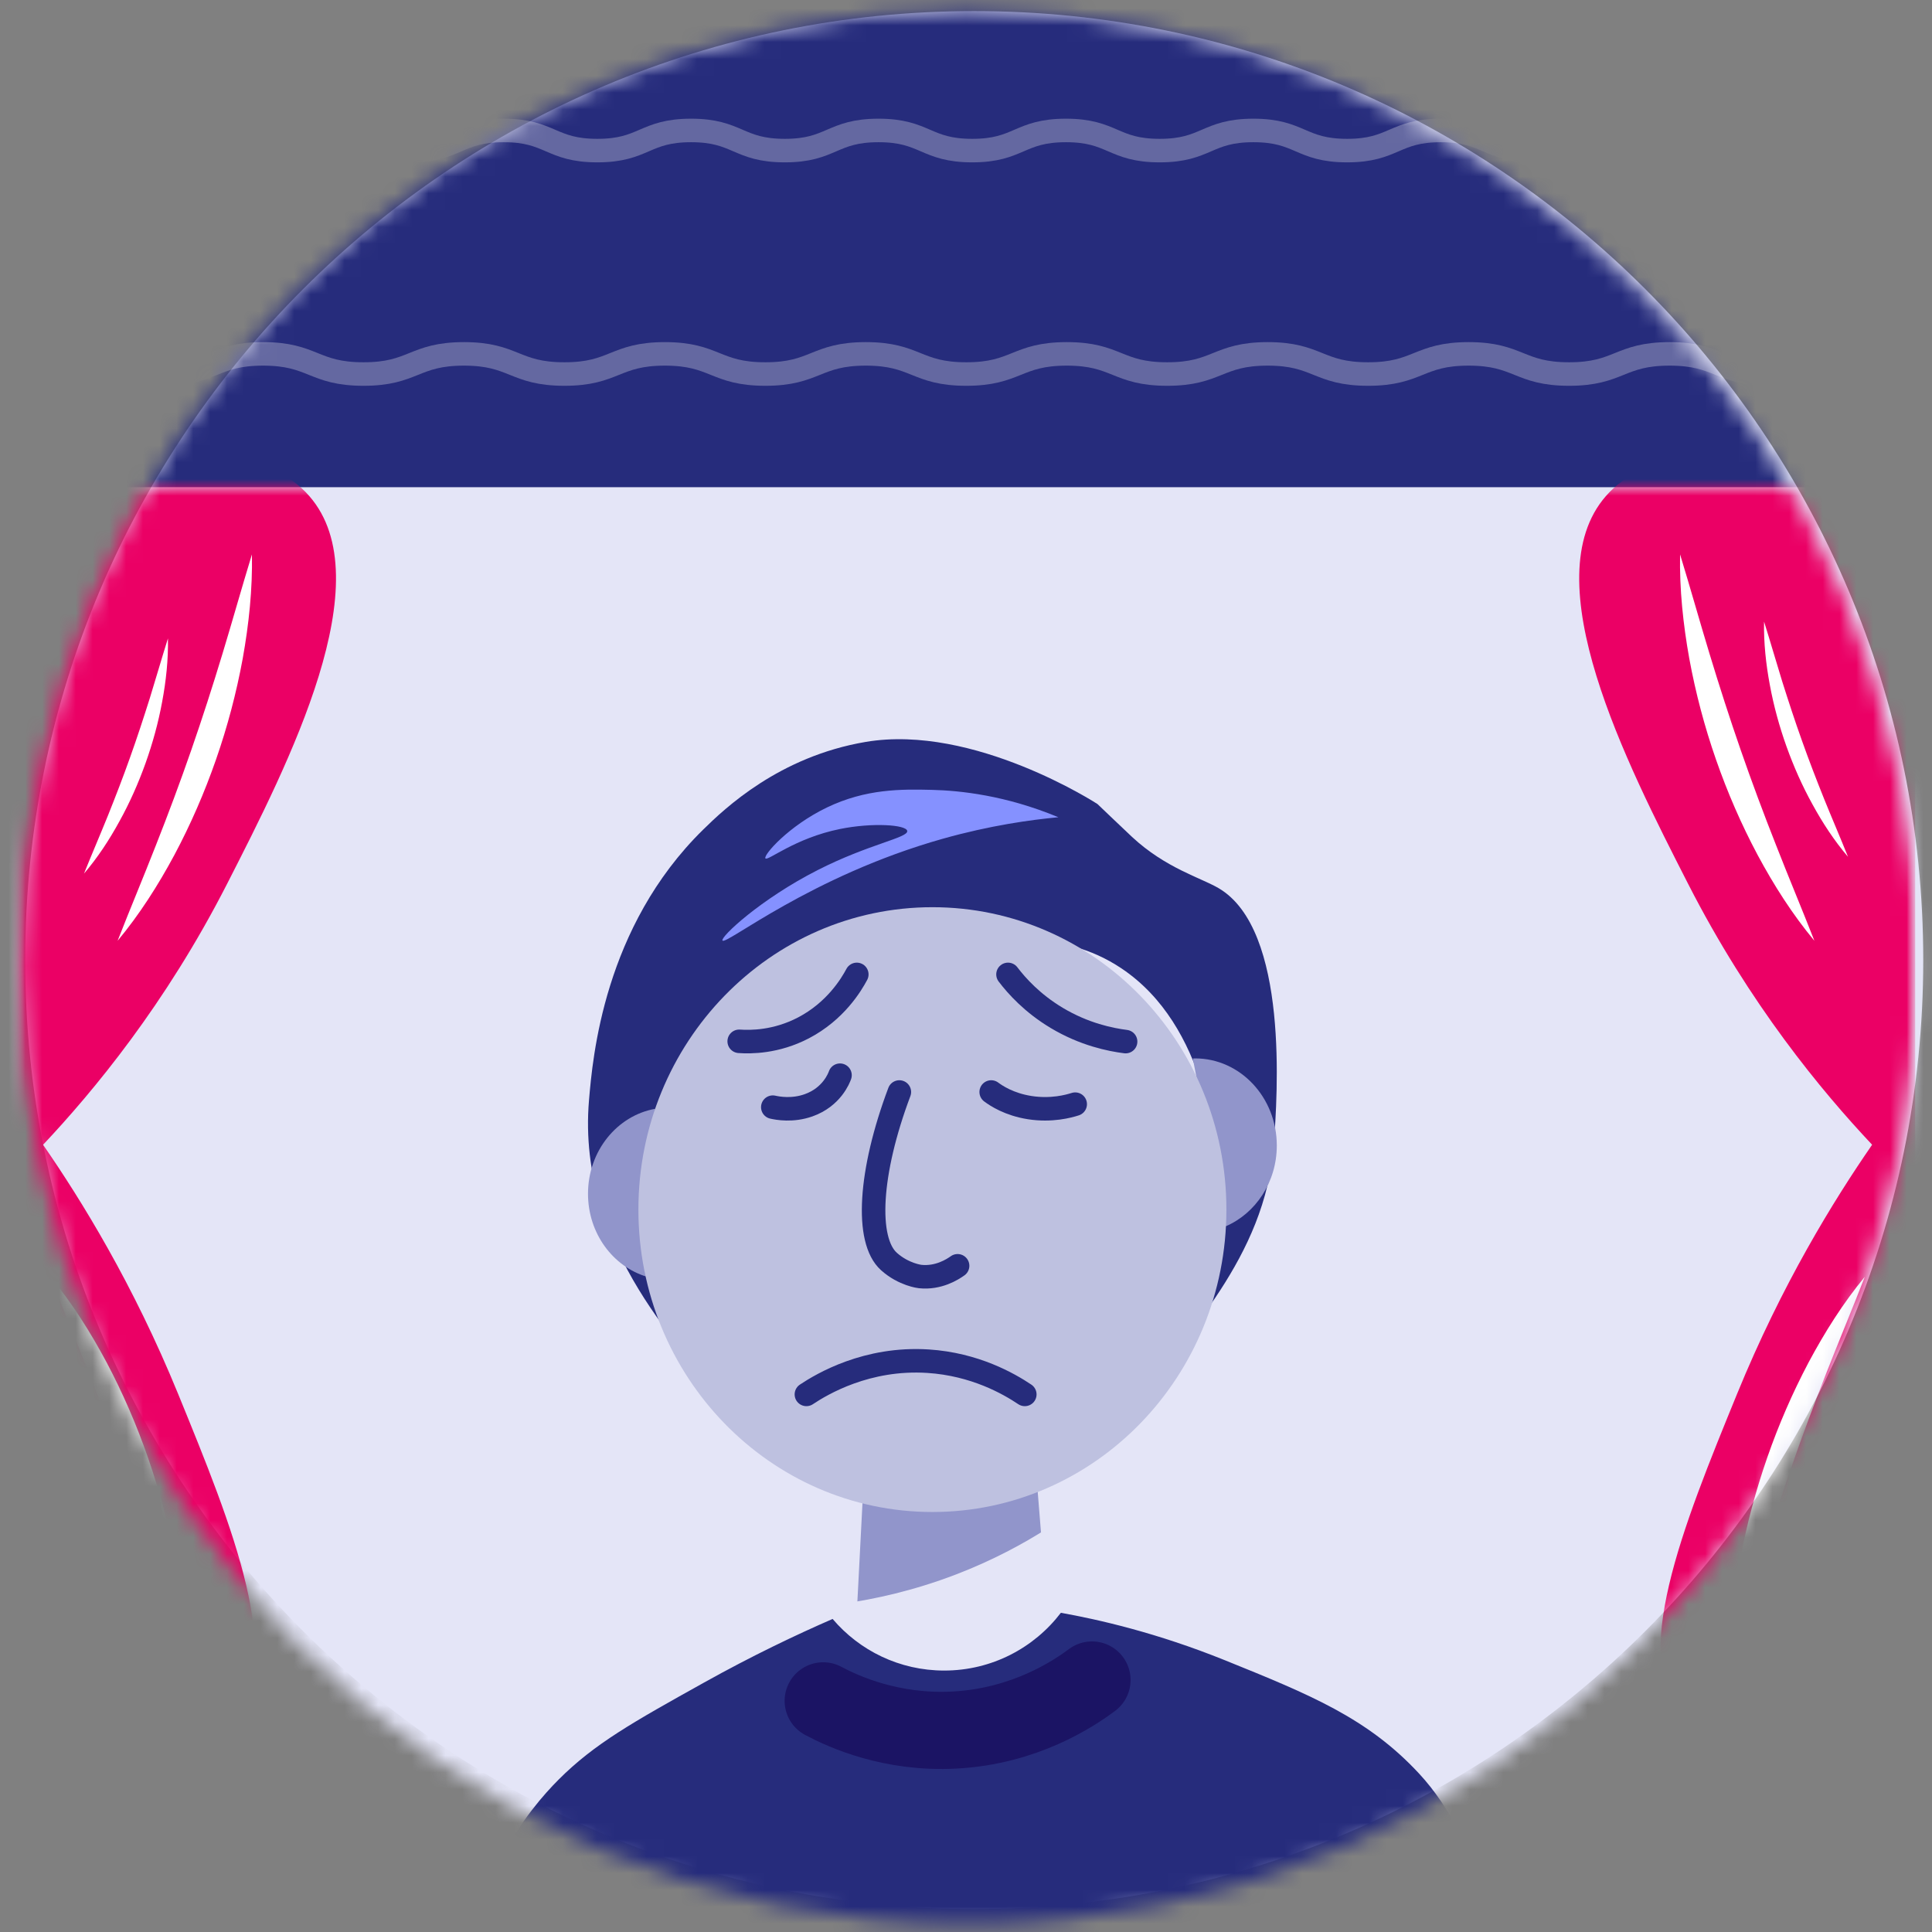 <svg width="115" height="115" viewBox="0 0 115 115" fill="none" xmlns="http://www.w3.org/2000/svg">
<rect x="0" y="0" width="115" height="115" fill="#808080" stroke="none"/>
<g id="2">
<path id="Oval" fill-rule="evenodd" clip-rule="evenodd" d="M57.989 113.638C89.188 113.638 114.479 88.347 114.479 57.149C114.479 25.951 89.188 0.66 57.989 0.66C26.791 0.66 1.5 25.951 1.5 57.149C1.5 88.347 26.791 113.638 57.989 113.638Z" fill="#E4E5F7"/>
<mask id="mask0" mask-type="alpha" maskUnits="userSpaceOnUse" x="1" y="0" width="114" height="115">
<path id="Clip 5" fill-rule="evenodd" clip-rule="evenodd" d="M1.152 57.553C1.152 89.035 26.448 114.557 57.652 114.557C88.856 114.557 114.152 89.035 114.152 57.553C114.152 26.07 88.856 0.548 57.652 0.548C26.448 0.548 1.152 26.07 1.152 57.553Z" fill="white"/>
</mask>
<g mask="url(#mask0)">
<path id="Fill 4" fill-rule="evenodd" clip-rule="evenodd" d="M-4.03 259.957H121.97V23.957H-4.03V259.957Z" fill="#E4E5F7"/>
<path id="Fill 8" fill-rule="evenodd" clip-rule="evenodd" d="M114.203 33.17H0.264L14.129 -13.299L17.532 -24.702L22.593 -41.66H95.743L100.535 -22.232L102.688 -13.513L114.203 33.17Z" fill="#262C7C"/>
<path id="Stroke 9" d="M7.665 7.765C10.454 7.765 10.454 8.964 13.243 8.964C16.032 8.964 16.032 7.765 18.822 7.765C21.611 7.765 21.611 8.964 24.401 8.964C27.19 8.964 27.19 7.765 29.979 7.765C32.768 7.765 32.768 8.964 35.557 8.964C38.347 8.964 38.347 7.765 41.136 7.765C43.925 7.765 43.925 8.964 46.715 8.964C49.504 8.964 49.504 7.765 52.293 7.765C55.083 7.765 55.083 8.964 57.872 8.964C60.661 8.964 60.661 7.765 63.45 7.765C66.239 7.765 66.239 8.964 69.028 8.964C71.818 8.964 71.818 7.765 74.607 7.765C77.397 7.765 77.397 8.964 80.186 8.964C82.976 8.964 82.976 7.765 85.766 7.765C88.555 7.765 88.555 8.964 91.345 8.964C94.135 8.964 94.135 7.765 96.924 7.765C99.715 7.765 99.715 8.964 102.505 8.964C105.295 8.964 105.295 7.765 108.085 7.765" stroke="#6468A1" stroke-width="1.4"/>
<path id="Fill 10" fill-rule="evenodd" clip-rule="evenodd" d="M98.041 102.685H77.684V65.339C77.684 62.025 80.347 59.338 83.632 59.338H98.041V102.685Z" fill="#9195CB"/>
<path id="Stroke 11" d="M3.697 21.064C6.686 21.064 6.686 22.264 9.676 22.264C12.666 22.264 12.666 21.064 15.656 21.064C18.646 21.064 18.646 22.264 21.636 22.264C24.626 22.264 24.626 21.064 27.616 21.064C30.606 21.064 30.606 22.264 33.596 22.264C36.586 22.264 36.586 21.064 39.576 21.064C42.566 21.064 42.566 22.264 45.556 22.264C48.546 22.264 48.546 21.064 51.536 21.064C54.526 21.064 54.526 22.264 57.516 22.264C60.506 22.264 60.506 21.064 63.497 21.064C66.487 21.064 66.487 22.264 69.476 22.264C72.466 22.264 72.466 21.064 75.456 21.064C78.446 21.064 78.446 22.264 81.437 22.264C84.427 22.264 84.427 21.064 87.417 21.064C90.408 21.064 90.408 22.264 93.398 22.264C96.388 22.264 96.388 21.064 99.379 21.064C102.369 21.064 102.369 22.264 105.36 22.264C108.351 22.264 108.351 21.064 111.342 21.064" stroke="#6468A1" stroke-width="1.4"/>
<g id="Group 11">
<path id="Fill 6" fill-rule="evenodd" clip-rule="evenodd" d="M1 116H114V29H1V116Z" fill="#E4E5F7"/>
<mask id="mask1" mask-type="alpha" maskUnits="userSpaceOnUse" x="1" y="29" width="113" height="87">
<path id="Fill 6_2" fill-rule="evenodd" clip-rule="evenodd" d="M1 116H114V29H1V116Z" fill="white"/>
</mask>
<g mask="url(#mask1)">
<path id="Fill 12" fill-rule="evenodd" clip-rule="evenodd" d="M95.585 29.533C91.244 34.517 96.806 45.407 100.48 52.605C104.149 59.794 108.439 64.954 111.436 68.14C109.158 71.435 106.067 76.438 103.393 82.981C100.163 90.887 96.895 98.889 100.247 102.343C103.62 105.818 111.935 102.87 114 102.091V29.141C112.958 28.765 100.159 24.281 95.585 29.533Z" fill="#EB0065"/>
<path id="Fill 13" fill-rule="evenodd" clip-rule="evenodd" d="M103.001 99C102.983 96.91 103.215 94.831 103.591 92.784C103.973 90.737 104.511 88.723 105.191 86.766C105.87 84.81 106.695 82.911 107.653 81.098C108.619 79.29 109.71 77.56 111 76C110.251 77.927 109.467 79.794 108.73 81.677C107.992 83.558 107.287 85.444 106.624 87.347C105.961 89.251 105.34 91.171 104.752 93.112C104.156 95.053 103.609 97.016 103.001 99Z" fill="white"/>
<path id="Fill 14" fill-rule="evenodd" clip-rule="evenodd" d="M106.001 96C105.99 94.728 106.133 93.462 106.373 92.217C106.605 90.97 106.946 89.745 107.369 88.554C107.795 87.363 108.307 86.205 108.91 85.105C109.511 84.002 110.194 82.95 111 82C110.532 83.173 110.043 84.309 109.579 85.454C109.122 86.602 108.678 87.748 108.265 88.907C107.849 90.065 107.465 91.235 107.092 92.416C106.723 93.598 106.381 94.793 106.001 96Z" fill="white"/>
<path id="Fill 15" fill-rule="evenodd" clip-rule="evenodd" d="M108 56C106.695 54.431 105.589 52.697 104.617 50.885C103.65 49.07 102.824 47.169 102.143 45.213C101.461 43.257 100.929 41.244 100.553 39.202C100.187 37.158 99.966 35.084 100.004 33C100.612 34.982 101.158 36.943 101.748 38.884C102.337 40.825 102.954 42.745 103.615 44.648C104.276 46.553 104.98 48.44 105.723 50.321C106.459 52.206 107.247 54.074 108 56Z" fill="white"/>
<path id="Fill 16" fill-rule="evenodd" clip-rule="evenodd" d="M110 51C109.184 50.045 108.493 48.99 107.889 47.885C107.278 46.783 106.766 45.624 106.339 44.434C105.914 43.243 105.578 42.019 105.348 40.774C105.116 39.531 104.979 38.268 105.003 37C105.383 38.206 105.724 39.4 106.09 40.582C106.463 41.762 106.845 42.932 107.26 44.09C107.671 45.25 108.115 46.397 108.574 47.544C109.037 48.69 109.53 49.828 110 51Z" fill="white"/>
<path id="Fill 32" fill-rule="evenodd" clip-rule="evenodd" d="M18.415 29.533C22.756 34.517 17.194 45.407 13.52 52.605C9.851 59.794 5.561 64.954 2.564 68.141C4.842 71.435 7.933 76.439 10.606 82.981C13.837 90.887 17.105 98.889 13.753 102.343C10.38 105.818 2.065 102.87 0 102.091V29.141C1.042 28.765 13.841 24.281 18.415 29.533Z" fill="#EB0065"/>
<path id="Fill 33" fill-rule="evenodd" clip-rule="evenodd" d="M10.999 99C10.391 97.016 9.844 95.053 9.248 93.112C8.66 91.171 8.039 89.251 7.376 87.347C6.713 85.444 6.009 83.558 5.27 81.677C4.533 79.794 3.749 77.927 3 76C4.289 77.56 5.382 79.29 6.347 81.098C7.305 82.911 8.13 84.809 8.808 86.766C9.488 88.723 10.027 90.737 10.409 92.784C10.785 94.831 11.017 96.909 10.999 99Z" fill="white"/>
<path id="Fill 34" fill-rule="evenodd" clip-rule="evenodd" d="M7.999 97C7.619 95.793 7.277 94.598 6.908 93.416C6.535 92.235 6.151 91.065 5.735 89.907C5.322 88.748 4.878 87.602 4.421 86.454C3.957 85.309 3.469 84.173 3 83C3.806 83.95 4.489 85.002 5.09 86.104C5.693 87.205 6.205 88.363 6.63 89.554C7.054 90.745 7.395 91.97 7.627 93.217C7.867 94.462 8.01 95.728 7.999 97Z" fill="white"/>
<path id="Fill 35" fill-rule="evenodd" clip-rule="evenodd" d="M7 56C7.753 54.074 8.541 52.206 9.277 50.321C10.02 48.44 10.724 46.553 11.385 44.648C12.046 42.744 12.664 40.824 13.252 38.884C13.842 36.943 14.388 34.982 14.996 33C15.034 35.084 14.814 37.158 14.447 39.202C14.072 41.244 13.539 43.257 12.857 45.213C12.176 47.169 11.35 49.07 10.383 50.885C9.411 52.697 8.305 54.431 7 56Z" fill="white"/>
<path id="Fill 36" fill-rule="evenodd" clip-rule="evenodd" d="M5 52C5.471 50.828 5.963 49.69 6.426 48.544C6.885 47.397 7.329 46.25 7.74 45.09C8.155 43.932 8.537 42.762 8.91 41.582C9.276 40.4 9.618 39.207 9.997 38C10.021 39.268 9.884 40.531 9.652 41.774C9.423 43.019 9.086 44.243 8.661 45.434C8.234 46.624 7.722 47.783 7.111 48.885C6.507 49.99 5.816 51.045 5 52Z" fill="white"/>
<g id="Group 14">
<path id="Fill 17" fill-rule="evenodd" clip-rule="evenodd" d="M42.603 83C41.192 80.682 34.291 74.484 35.06 65.482C35.276 62.948 35.939 55.186 41.854 49.383C43.133 48.127 46.373 45.034 51.531 44.161C57.968 43.072 65.325 47.859 65.325 47.859C65.325 47.859 67.023 49.483 67.384 49.818C69.385 51.677 71.472 52.244 72.531 52.864C76.743 55.328 76.029 65.261 75.825 68.093C75.331 74.971 70.328 79.471 68.324 82.887C69.24 80.58 73.232 76.975 72.737 71.356C72.462 68.23 71.829 61.051 66.766 57.65C63.097 55.184 58.956 55.95 55.648 56.562C47.643 58.042 42.15 63.085 39.383 66.134C38.606 68.321 40.807 71.559 41.161 76.256C41.371 79.021 41.996 81.313 42.603 83Z" fill="#262C7C"/>
<path id="Fill 18" fill-rule="evenodd" clip-rule="evenodd" d="M43.005 55.984C42.876 55.769 45.266 53.523 48.67 51.791C51.72 50.238 54.065 49.87 54.002 49.461C53.944 49.089 51.939 48.953 50.003 49.344C47.291 49.894 45.684 51.284 45.56 51.092C45.433 50.894 46.94 49.161 49.225 48.063C51.55 46.946 53.668 46.972 55.446 47.015C57.16 47.056 59.855 47.34 63 48.645C61.354 48.799 58.939 49.13 56.112 49.927C48.248 52.145 43.188 56.289 43.005 55.984Z" fill="#8591FF"/>
<path id="Fill 19" fill-rule="evenodd" clip-rule="evenodd" d="M62 91.664C60.739 92.524 59.107 93.48 57.109 94.303C54.782 95.262 52.664 95.745 51 96L51.414 88H61.704L62 91.664Z" fill="#9195CB"/>
<path id="Fill 20" fill-rule="evenodd" clip-rule="evenodd" d="M63 99H50L50.196 95.454C52.029 95.192 54.36 94.696 56.923 93.711C59.122 92.866 60.919 91.883 62.307 91L63 99Z" fill="#E4E5F7"/>
<path id="Fill 21" fill-rule="evenodd" clip-rule="evenodd" d="M38.516 76C36.489 75.402 35 73.416 35 71.057C35 68.514 36.731 66.404 39 66" fill="#9195CB"/>
<path id="Fill 22" fill-rule="evenodd" clip-rule="evenodd" d="M72.946 73C74.736 72.236 76 70.367 76 68.186C76 65.322 73.823 63 71.138 63C71.091 63 71.046 63 71 63.005" fill="#9195CB"/>
<path id="Fill 23" fill-rule="evenodd" clip-rule="evenodd" d="M73 72C73 81.941 65.165 90 55.5 90C45.835 90 38 81.941 38 72C38 62.059 45.835 54 55.5 54C65.165 54 73 62.059 73 72Z" fill="#BEC1E0"/>
<path id="Stroke 24" d="M44 61.983C44.684 62.03 46.187 62.036 47.818 61.187C49.731 60.19 50.673 58.615 51 58" stroke="#262C7C" stroke-width="1.4" stroke-linecap="round"/>
<path id="Stroke 25" d="M60 58C60.518 58.681 61.444 59.718 62.897 60.588C64.543 61.574 66.1 61.886 67 62" stroke="#262C7C" stroke-width="1.4" stroke-linecap="round"/>
<path id="Stroke 26" d="M59 65C59.295 65.221 60.072 65.74 61.297 65.93C62.594 66.132 63.624 65.845 64 65.724" stroke="#262C7C" stroke-width="1.4" stroke-linecap="round"/>
<path id="Stroke 27" d="M46 65.902C46.291 65.968 47.168 66.133 48.133 65.79C49.517 65.297 49.942 64.164 50 64" stroke="#262C7C" stroke-width="1.4" stroke-linecap="round"/>
<path id="Stroke 28" d="M53.533 65C51.741 69.763 51.501 73.825 52.914 75.09C53.796 75.88 54.771 75.984 54.771 75.984C55.859 76.1 56.702 75.559 57 75.345" stroke="#262C7C" stroke-width="1.4" stroke-linecap="round"/>
<path id="Fill 29" fill-rule="evenodd" clip-rule="evenodd" d="M90 120H27C27.976 111.916 31.483 107.699 33.252 105.927C35.388 103.788 37.692 102.502 41.907 100.153C44.768 98.558 47.377 97.316 49.561 96.366C51.158 98.247 53.541 99.438 56.203 99.438C59.034 99.438 61.55 98.091 63.147 96C65.357 96.394 68.859 97.186 72.924 98.829C77.97 100.872 81.395 102.257 84.466 105.567C88.268 109.659 89.558 116.616 90 120Z" fill="#262C7C"/>
<path id="Stroke 30" d="M49 101.241C50.224 101.892 53.053 103.18 56.817 102.979C60.999 102.756 63.897 100.823 65 100" stroke="#1B1464" stroke-width="4.593" stroke-linecap="round"/>
<path id="Stroke 31" d="M48 83C48.931 82.381 51.598 80.79 55.24 81.023C58.026 81.202 60.047 82.361 61 83" stroke="#262C7C" stroke-width="1.4" stroke-linecap="round"/>
</g>
</g>
</g>
</g>
</g>
</svg>
